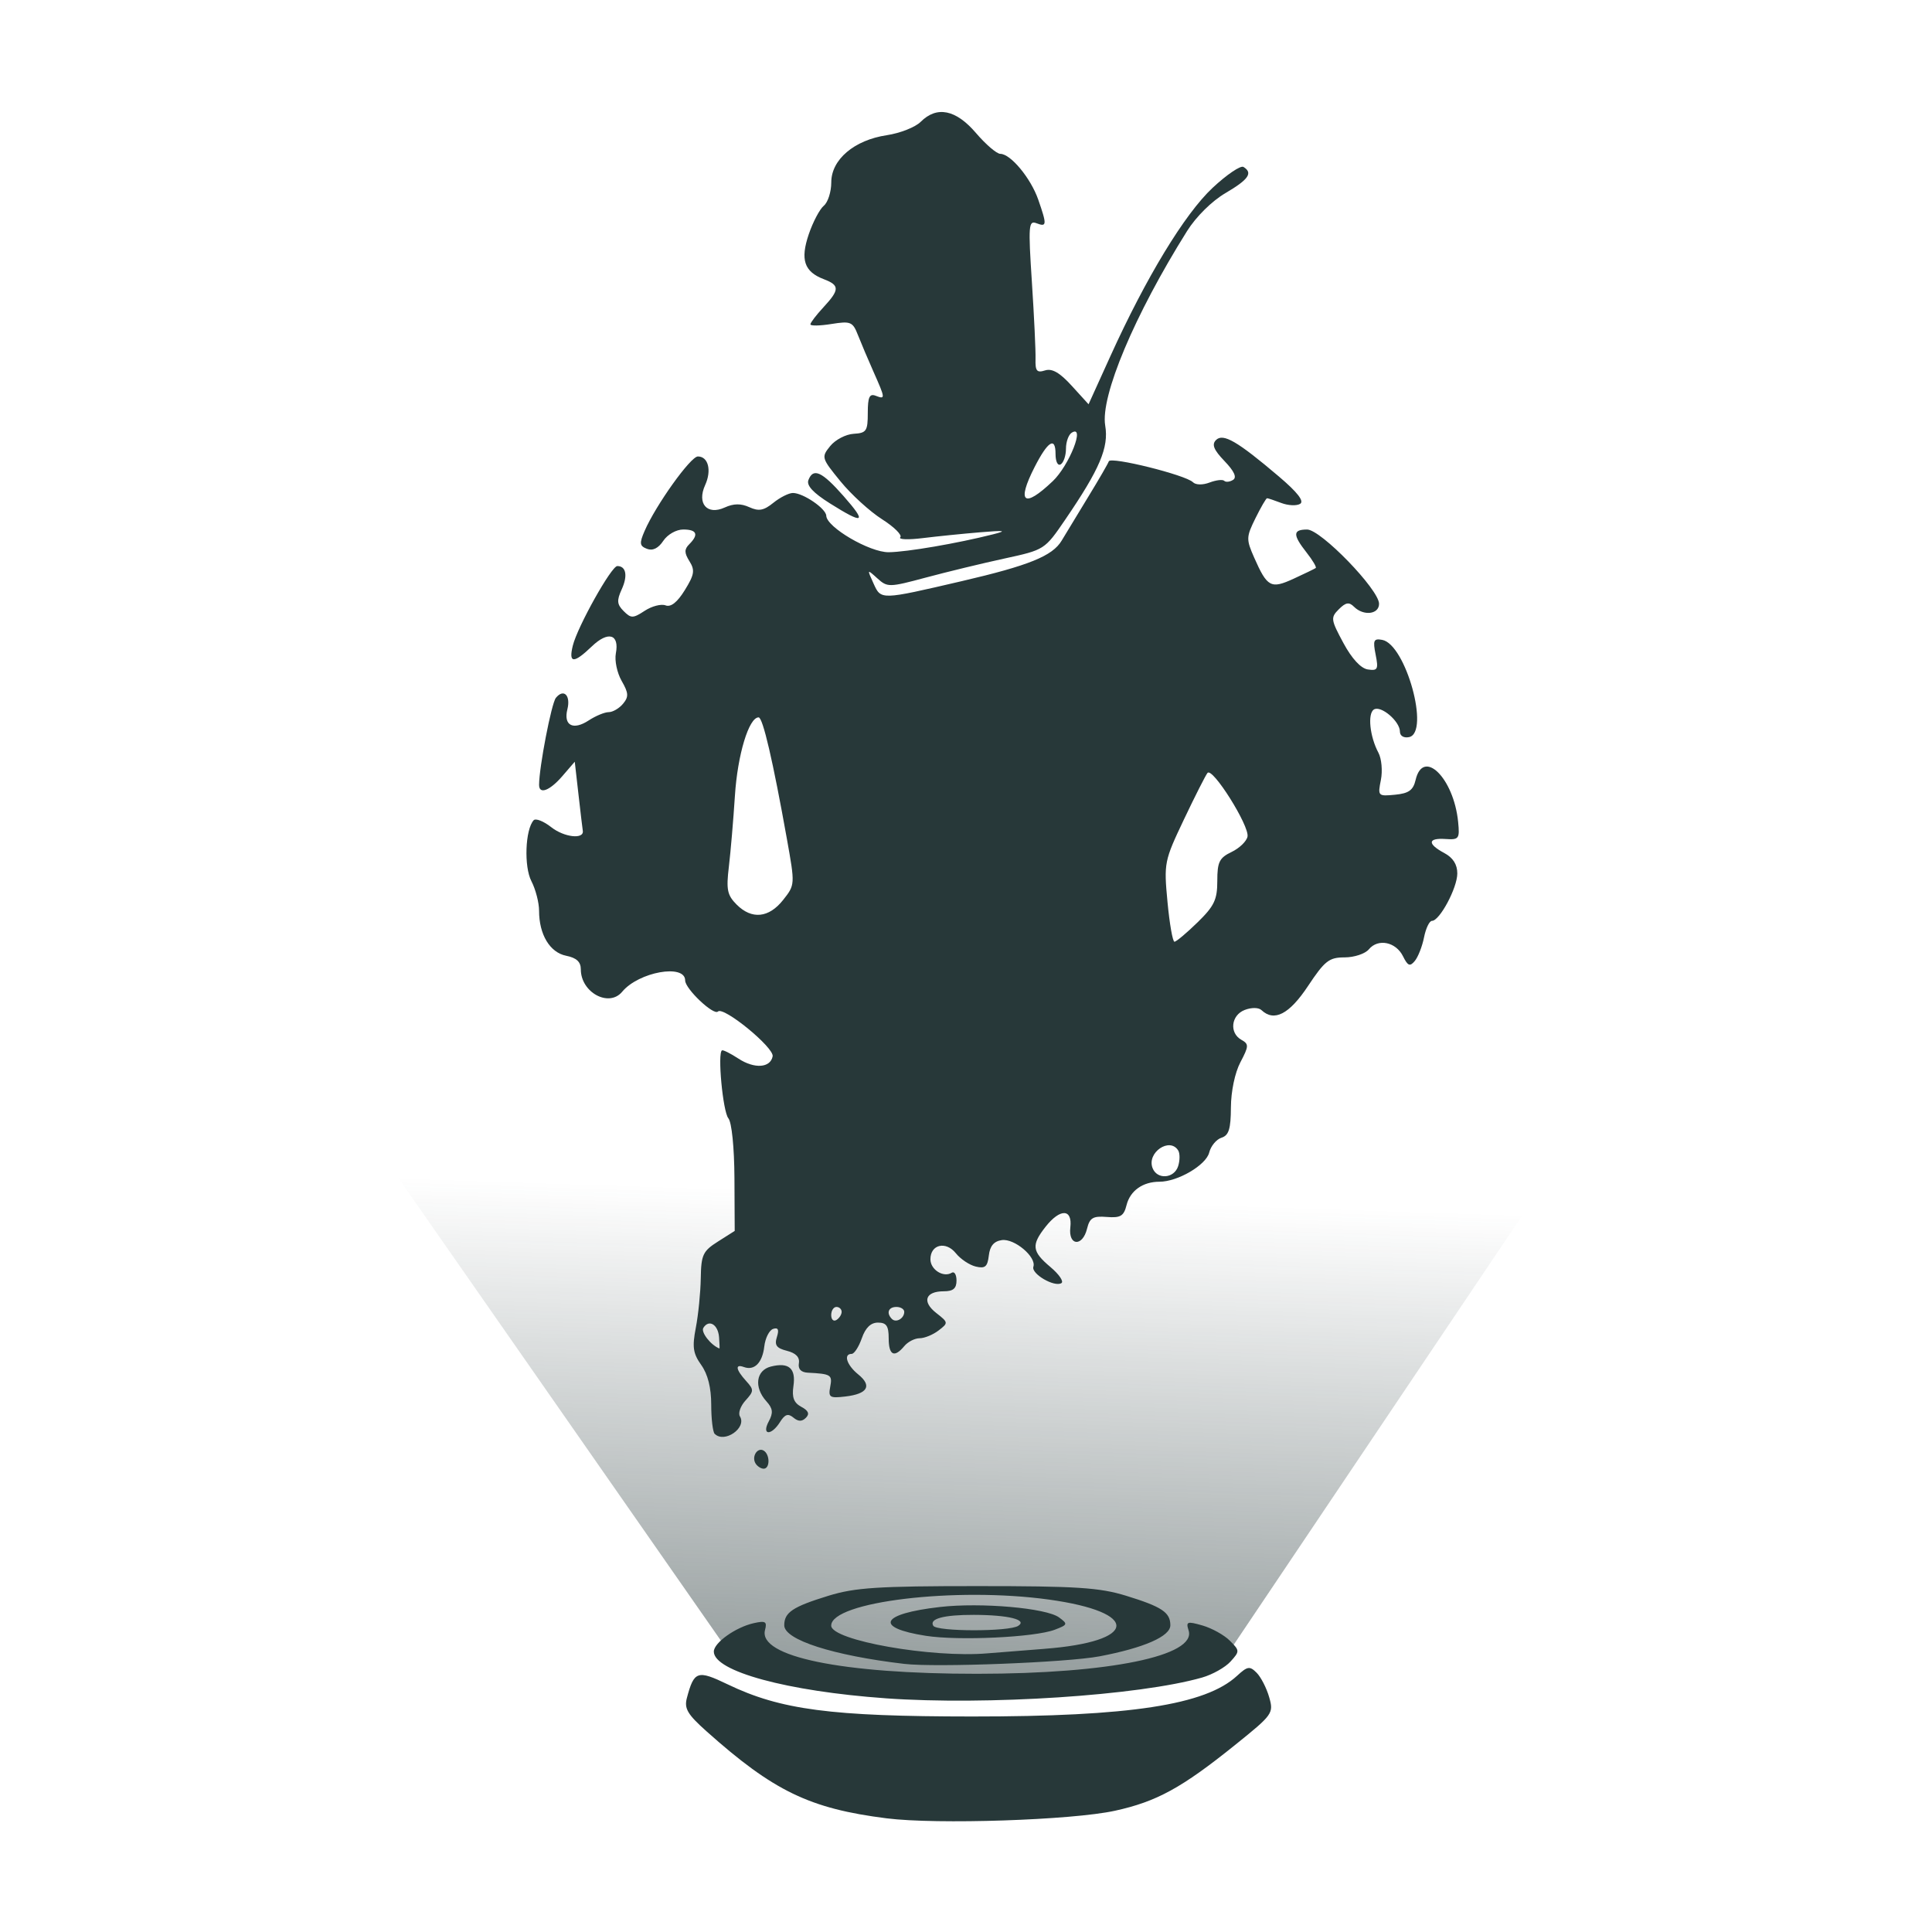 <svg height="512" viewBox="0 0 135.467 135.467" width="512" xmlns="http://www.w3.org/2000/svg" xmlns:xlink="http://www.w3.org/1999/xlink"><linearGradient id="a" gradientUnits="userSpaceOnUse" x1="108.953" x2="110.05" y1="181.633" y2="148.49"><stop offset="0" stop-color="#273839" stop-opacity=".5"/><stop offset="1" stop-color="#273839" stop-opacity="0"/></linearGradient><g transform="matrix(1.037 0 0 1.037 -46.184 -70.152)"><path d="m93.451 178.827-45.837-65.748h124.553l-44.64 66.417-9.889 1.737-8.686.401-7.617-.401z" fill="url(#a)"/><path d="m104.49 190.597c-5.208-.658-7.649-1.838-12.184-5.886-1.285-1.147-1.515-1.538-1.326-2.251.486-1.832.712-1.908 2.753-.925 3.58 1.724 6.989 2.173 16.532 2.176 10.67.004 15.777-.78 17.911-2.747.71-.654.861-.679 1.327-.212.289.289.671 1.031.848 1.649.314 1.094.254 1.177-2.306 3.237-3.609 2.903-5.3 3.829-8.126 4.447-2.906.636-12.048.939-15.428.512zm-.079-8.117c-6.646-.474-11.609-1.824-11.609-3.158 0-.597 1.477-1.649 2.701-1.922.795-.178.91-.107.76.465-.47 1.798 5.185 2.964 14.354 2.959 8.93-.005 14.832-1.215 14.288-2.929-.191-.603-.101-.636.939-.337.633.182 1.465.643 1.847 1.026.676.676.678.716.048 1.412-.356.394-1.22.88-1.918 1.08-4.241 1.217-14.56 1.893-21.411 1.405zm1.267-2.326c-4.823-.569-8.114-1.627-8.114-2.609 0-.874.569-1.253 2.999-2 1.79-.55 3.34-.651 10.054-.651 6.714 0 8.264.1 10.054.651 2.43.747 2.999 1.126 2.999 2 0 .746-1.777 1.525-4.781 2.097-2.198.418-11.088.763-13.211.512zm9.459-1.017c6.368-.482 6.551-2.473.305-3.334-6.285-.866-14.703.144-14.703 1.764 0 .998 6.801 2.201 10.583 1.873.679-.059 2.396-.195 3.815-.302zm-7.996-.881c-3.53-.552-3.072-1.49.951-1.949 2.776-.317 7.186.069 8.051.704.611.449.594.496-.29.834-1.347.514-6.497.757-8.712.411zm6.24-.673c.651-.413-.661-.738-3-.744-2.036-.005-3.033.263-2.74.738.247.4 5.11.406 5.74.007zm-17.757-10.98c-.288-.466.134-1.126.554-.867.428.265.426 1.22-.004 1.22-.183 0-.43-.159-.55-.353zm-2.763-1.999c-.129-.129-.235-1.018-.235-1.974 0-1.145-.23-2.061-.673-2.684-.558-.784-.621-1.214-.368-2.524.168-.868.318-2.373.334-3.343.026-1.587.142-1.836 1.162-2.482l1.133-.718-.018-3.572c-.011-2.078-.183-3.77-.411-4.045-.374-.451-.747-4.448-.428-4.592.084-.038.581.212 1.105.555 1.082.709 2.165.638 2.317-.152.113-.585-3.326-3.401-3.698-3.029-.29.29-2.217-1.535-2.217-2.099 0-1.146-3.144-.583-4.26.763-.894 1.077-2.795.047-2.795-1.515 0-.509-.292-.78-.992-.92-1.1-.22-1.831-1.433-1.831-3.041 0-.551-.234-1.453-.52-2.005-.509-.981-.417-3.483.152-4.115.136-.151.671.059 1.19.467.877.69 2.232.841 2.134.239-.024-.146-.156-1.255-.293-2.465l-.25-2.2-.836.97c-.855.992-1.576 1.265-1.576.597 0-1.188.835-5.516 1.135-5.885.529-.65 1.014-.168.778.773-.275 1.096.389 1.443 1.442.753.47-.308 1.078-.56 1.352-.56.274 0 .71-.255.968-.566.394-.474.379-.724-.092-1.545-.309-.539-.486-1.377-.393-1.862.25-1.307-.518-1.532-1.621-.475-1.23 1.178-1.588 1.164-1.289-.05.316-1.282 2.608-5.38 3.009-5.38.594 0 .718.654.298 1.574-.346.758-.322 1.019.131 1.472.499.499.633.497 1.424-.021.48-.315 1.115-.479 1.41-.366.357.137.792-.207 1.3-1.03.648-1.049.696-1.344.316-1.953-.354-.566-.357-.809-.016-1.15.658-.658.52-.997-.407-.997-.47 0-1.063.337-1.348.767-.333.502-.714.689-1.099.541-.504-.193-.528-.369-.165-1.208.754-1.743 3.111-5.039 3.603-5.039.704 0 .944.943.492 1.934-.57 1.252.133 2.059 1.323 1.517.602-.274 1.094-.281 1.662-.022.64.292.977.23 1.627-.296.451-.365 1.046-.664 1.322-.664.696 0 2.239 1.053 2.255 1.54.026.777 2.936 2.478 4.22 2.466 1.219-.011 4.652-.6 7.056-1.21.982-.249.802-.277-.882-.137-1.164.097-2.91.274-3.881.394-.97.12-1.649.095-1.508-.056.14-.151-.415-.7-1.235-1.222-.82-.521-2.084-1.674-2.809-2.562-1.287-1.576-1.304-1.633-.694-2.386.344-.425 1.056-.797 1.583-.828.867-.05.958-.185.958-1.416 0-1.064.115-1.316.529-1.158.671.258.666.2-.141-1.617-.369-.83-.842-1.948-1.053-2.484-.354-.902-.489-.958-1.799-.749-.779.125-1.416.135-1.416.023 0-.112.397-.632.882-1.155 1.099-1.186 1.103-1.487.029-1.896-1.334-.507-1.607-1.323-1.02-3.046.282-.829.74-1.695 1.017-1.925.277-.23.503-.94.503-1.578 0-1.541 1.55-2.859 3.753-3.189.898-.135 1.929-.541 2.291-.903 1.094-1.094 2.38-.835 3.739.753.664.776 1.406 1.411 1.648 1.411.695 0 2.059 1.645 2.562 3.09.597 1.715.586 1.871-.116 1.602-.536-.206-.563.139-.312 3.98.151 2.313.262 4.65.246 5.195-.023.817.089.953.641.777.477-.152.996.146 1.807 1.038l1.138 1.25 1.48-3.263c2.405-5.303 5.017-9.605 6.905-11.37.958-.896 1.899-1.532 2.09-1.414.655.405.349.849-1.215 1.766-.923.541-1.989 1.595-2.602 2.573-3.551 5.663-5.867 11.167-5.532 13.148.251 1.484-.367 2.938-2.704 6.361-1.388 2.034-1.399 2.04-4.109 2.629-1.494.324-3.88.902-5.303 1.284-2.499.671-2.61.673-3.293.055-.697-.631-.701-.627-.256.35.511 1.121.455 1.122 5.958-.158 4.558-1.06 6.145-1.704 6.763-2.743.303-.509 1.121-1.857 1.817-2.995.697-1.139 1.313-2.203 1.37-2.366.119-.339 5.199.923 5.689 1.414.189.189.659.198 1.126.02.44-.167.886-.219.99-.115.104.104.372.076.594-.061.273-.169.087-.583-.574-1.272-.734-.766-.878-1.123-.576-1.425.479-.479 1.437.076 4.248 2.463 1.259 1.069 1.729 1.673 1.441 1.851-.235.146-.809.12-1.274-.057-.465-.177-.899-.322-.963-.322s-.417.607-.784 1.35c-.63 1.274-.635 1.424-.087 2.666.885 2.005 1.128 2.135 2.673 1.424.748-.344 1.417-.668 1.488-.721.071-.053-.207-.522-.617-1.044-.948-1.206-.94-1.558.036-1.558.927 0 4.863 4.063 4.863 5.021 0 .719-1.052.841-1.696.198-.333-.333-.557-.295-1.024.172-.563.563-.544.699.307 2.278.573 1.063 1.181 1.721 1.655 1.792.667.1.725-.011.526-1.006-.193-.965-.132-1.101.445-.994 1.594.296 3.246 6.28 1.815 6.575-.358.074-.617-.084-.617-.373 0-.697-1.283-1.789-1.758-1.495-.442.273-.279 1.833.305 2.925.213.399.288 1.226.166 1.839-.217 1.087-.195 1.111.959.999.925-.089 1.227-.306 1.388-.996.509-2.177 2.582-.134 2.876 2.835.113 1.14.056 1.217-.849 1.155-1.209-.083-1.247.328-.088.948.592.317.882.772.881 1.383-.001.975-1.193 3.204-1.713 3.204-.173 0-.414.501-.536 1.113s-.403 1.331-.624 1.597c-.33.398-.472.342-.8-.319-.483-.972-1.686-1.216-2.307-.467-.249.3-.988.546-1.641.546-1.049 0-1.339.228-2.476 1.94-1.267 1.908-2.287 2.434-3.146 1.624-.192-.181-.674-.186-1.129-.011-.925.355-1.06 1.554-.228 2.02.515.288.509.425-.066 1.517-.37.701-.636 1.97-.642 3.052-.007 1.462-.142 1.894-.638 2.052-.346.11-.72.562-.831 1.005-.213.848-2.127 1.97-3.363 1.97-1.125 0-1.98.607-2.224 1.579-.187.746-.406.877-1.339.803-.931-.074-1.151.057-1.332.793-.306 1.244-1.277 1.168-1.13-.088.149-1.271-.692-1.291-1.675-.041-.976 1.241-.925 1.667.329 2.722.583.49.917.98.742 1.088-.474.293-2.054-.63-1.895-1.107.219-.657-1.279-1.923-2.133-1.802-.536.076-.805.394-.88 1.042-.088.761-.25.898-.882.747-.426-.102-1.032-.506-1.346-.899-.677-.845-1.721-.599-1.721.406 0 .703.88 1.259 1.443.911.177-.109.321.129.321.528 0 .535-.227.726-.861.726-1.247 0-1.491.697-.513 1.464.828.648.831.672.16 1.186-.377.289-.953.525-1.28.525-.327 0-.793.238-1.034.529-.68.819-1.058.63-1.058-.529 0-.832-.155-1.058-.724-1.058-.487 0-.845.346-1.093 1.058-.203.582-.512 1.058-.687 1.058-.575 0-.333.757.443 1.386.958.776.642 1.319-.871 1.496-1.06.124-1.159.059-1.02-.667.153-.801.051-.864-1.516-.944-.462-.024-.671-.246-.604-.643.067-.401-.206-.684-.805-.835-.71-.178-.857-.38-.682-.934.159-.501.085-.661-.254-.549-.263.086-.532.621-.598 1.187-.129 1.107-.67 1.653-1.379 1.392-.611-.224-.551.168.143.935.544.601.542.692-.035 1.328-.34.376-.51.859-.377 1.074.48.776-1.046 1.837-1.701 1.183zm.295-6.536c-.064-.866-.689-1.238-1.063-.633-.18.291.508 1.172 1.091 1.395.016.006.004-.337-.028-.762zm8.289-1.717c0-.183-.159-.332-.353-.332s-.353.247-.353.55.159.452.353.332c.194-.12.353-.367.353-.55zm4.233 0c0-.183-.238-.332-.529-.332-.546 0-.701.416-.304.814.282.282.833-.037.833-.482zm18.52-9.854c.123-.386.124-.863.003-1.058-.572-.926-2.135.143-1.734 1.187.308.803 1.463.717 1.731-.129zm1.309-16.479c1.133-1.106 1.338-1.535 1.338-2.803 0-1.283.138-1.563.966-1.96.531-.255 1.016-.723 1.077-1.041.139-.72-2.374-4.716-2.706-4.303-.133.166-.853 1.588-1.6 3.161-1.325 2.791-1.352 2.925-1.105 5.556.139 1.483.351 2.696.472 2.696.121 0 .822-.588 1.557-1.306zm-28.017-1.52c.807-1.022.807-1.029.253-4.126-.945-5.286-1.627-8.217-1.912-8.217-.66 0-1.424 2.524-1.602 5.292-.106 1.649-.291 3.814-.41 4.81-.186 1.547-.109 1.92.528 2.558 1.022 1.022 2.177.906 3.142-.316zm18.222-28.306c1.13-1.076 2.226-3.864 1.292-3.287-.215.133-.391.619-.391 1.082 0 .462-.159.938-.353 1.058-.201.124-.353-.18-.353-.706 0-1.189-.522-.86-1.416.892-1.233 2.418-.729 2.815 1.22.96zm-19.191 63.559c.309-.578.274-.866-.164-1.351-.856-.946-.707-2.097.305-2.351 1.213-.304 1.7.118 1.523 1.322-.112.765.027 1.131.533 1.402.485.259.575.477.309.742-.266.266-.513.261-.846-.015-.358-.297-.573-.226-.9.297-.594.951-1.272.909-.761-.047zm4.139-62.061c-1.143-.718-1.602-1.214-1.462-1.581.325-.848.912-.58 2.38 1.087 1.6 1.817 1.378 1.937-.919.494z" fill="#273839" stroke-width=".353"/></g></svg>